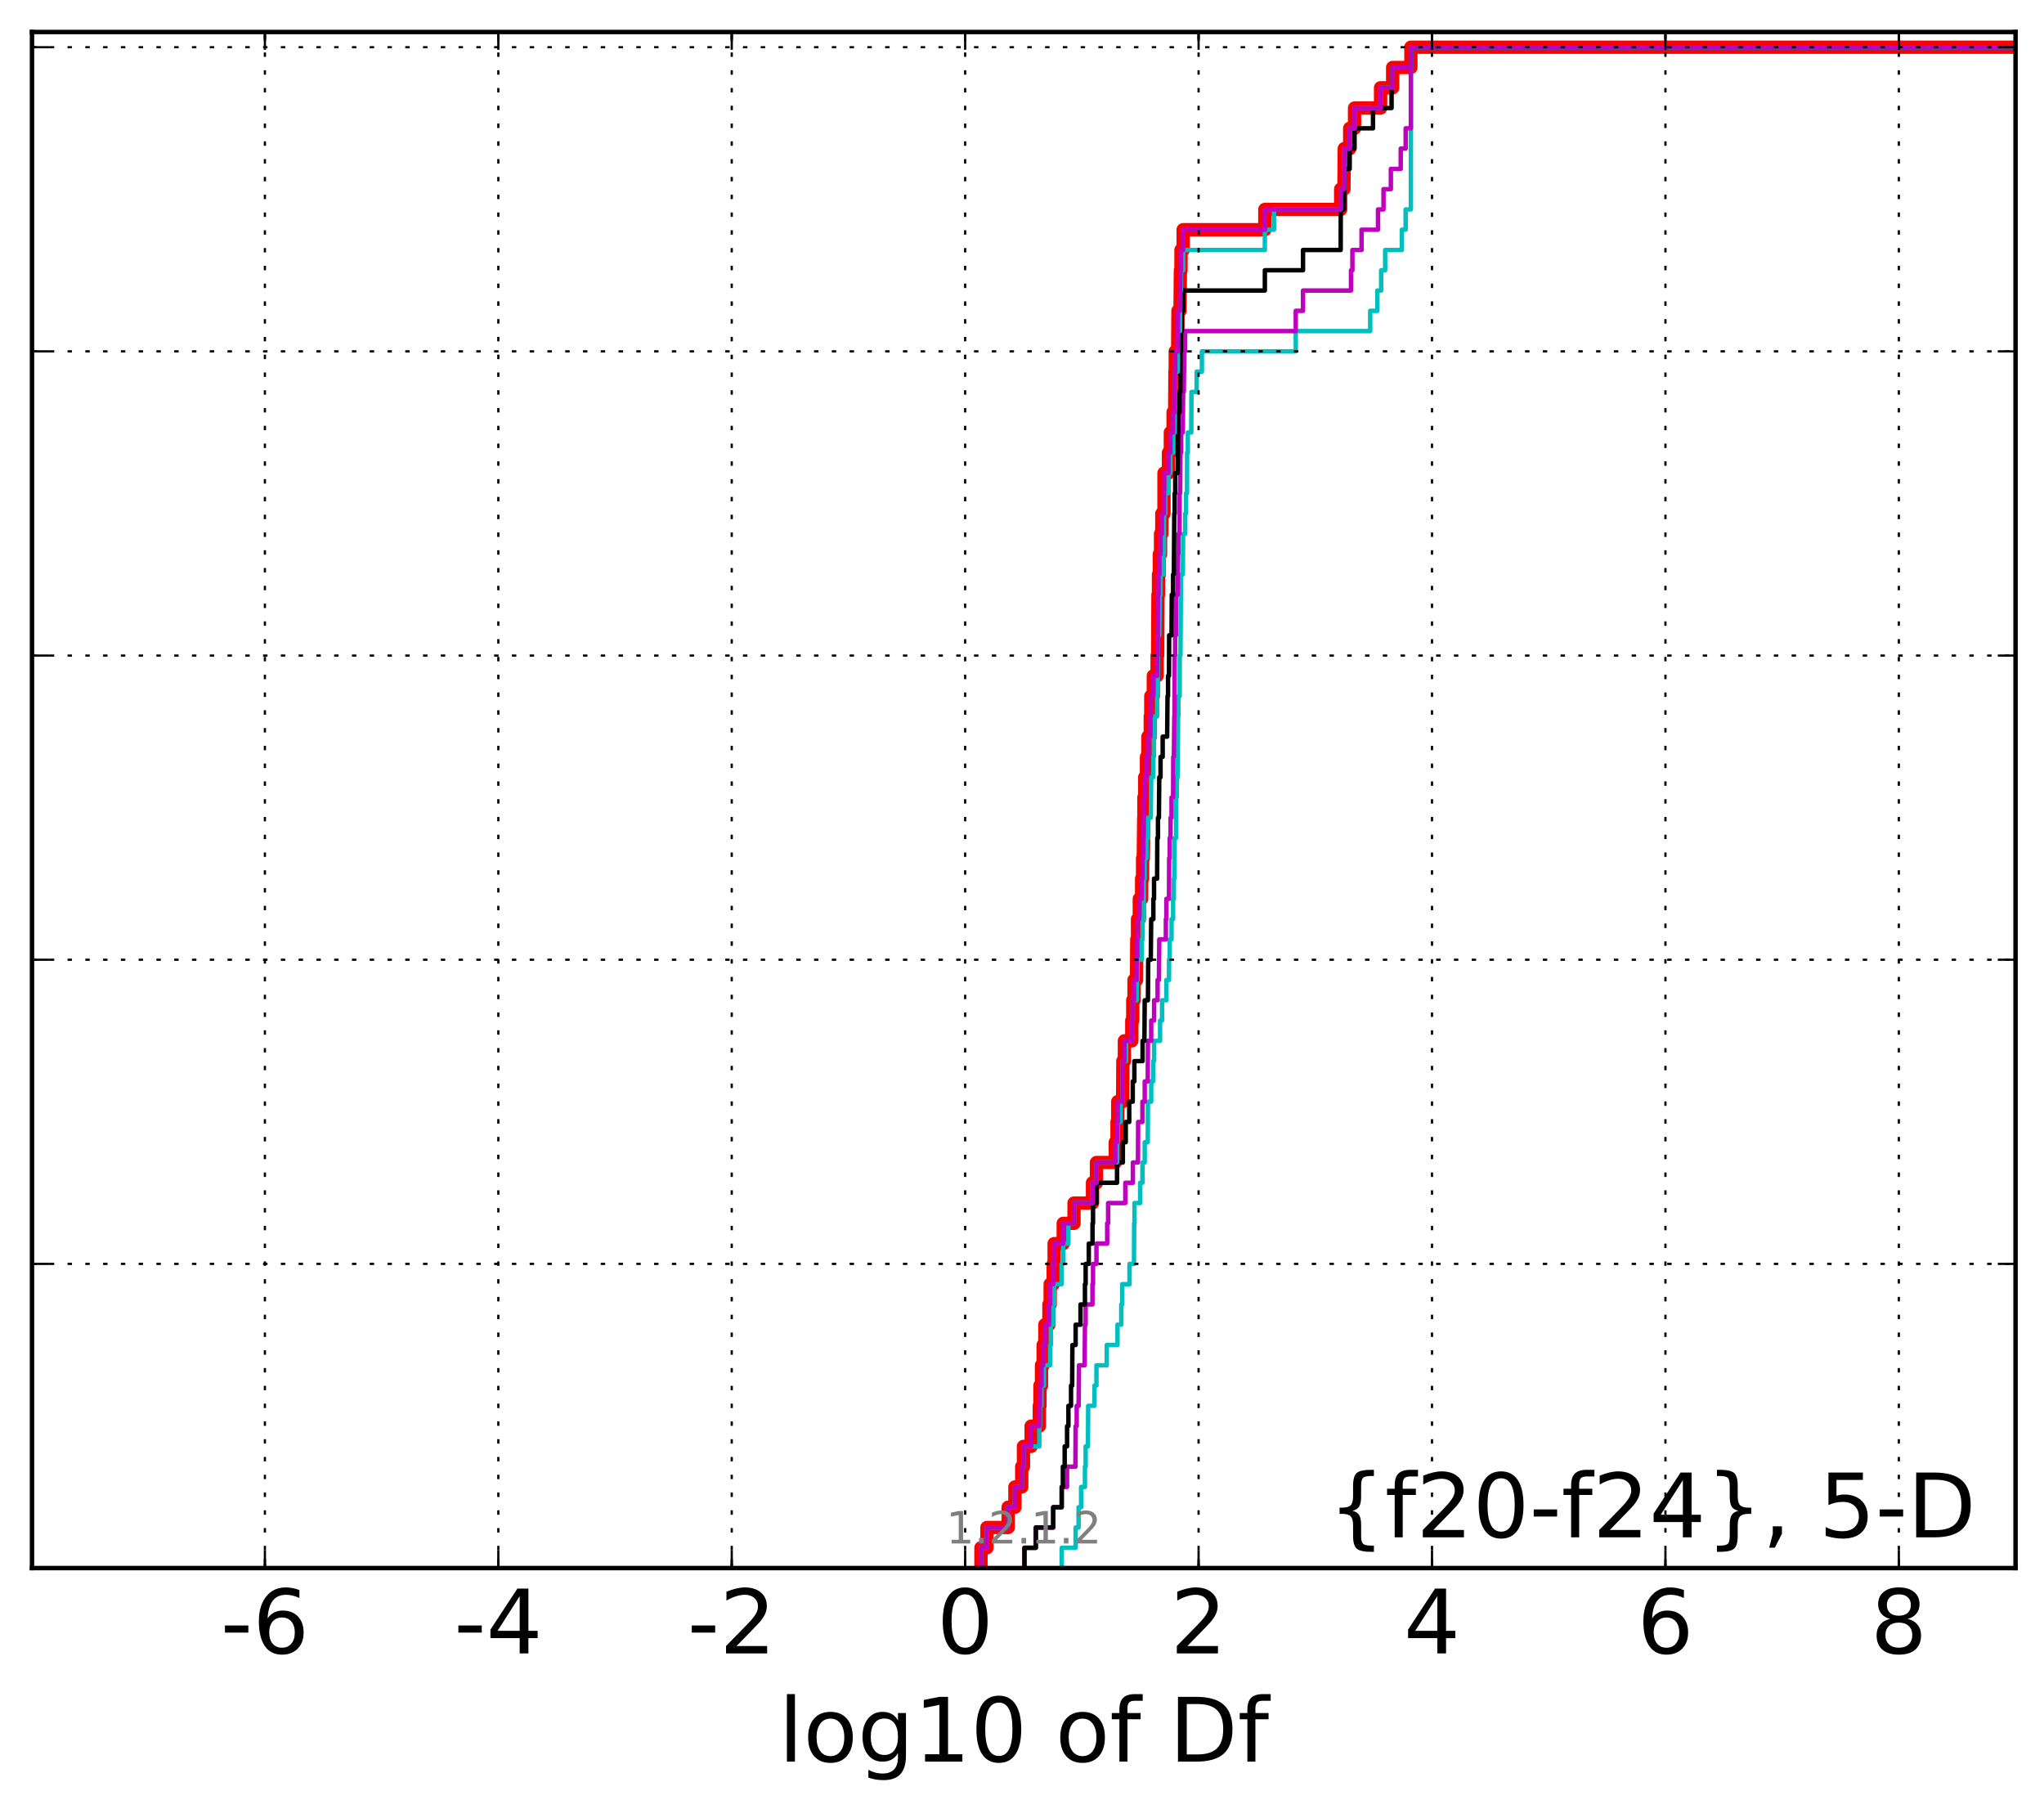 <?xml version="1.0" encoding="utf-8" standalone="no"?>
<!DOCTYPE svg PUBLIC "-//W3C//DTD SVG 1.1//EN"
  "http://www.w3.org/Graphics/SVG/1.1/DTD/svg11.dtd">
<!-- Created with matplotlib (http://matplotlib.org/) -->
<svg height="407pt" version="1.1" viewBox="0 0 460 407" width="460pt" xmlns="http://www.w3.org/2000/svg" xmlns:xlink="http://www.w3.org/1999/xlink">
 <defs>
  <style type="text/css">
*{stroke-linecap:butt;stroke-linejoin:round;stroke-miterlimit:100000;}
  </style>
 </defs>
 <g id="figure_1">
  <g id="patch_1">
   <path d="M 0 407.712 
L 460.8 407.712 
L 460.8 0 
L 0 0 
z
" style="fill:#ffffff;"/>
  </g>
  <g id="axes_1">
   <g id="patch_2">
    <path d="M 7.2 352.8 
L 453.6 352.8 
L 453.6 7.2 
L 7.2 7.2 
z
" style="fill:#ffffff;"/>
   </g>
   <g id="line2d_1">
    <path clip-path="url(#p3aab6d22d7)" d="M 220.763 352.8 
L 220.763 348.238 
L 222.107 348.238 
L 222.107 343.675 
L 226.881 343.675 
L 226.881 339.113 
L 228.408 339.113 
L 228.408 334.55 
L 229.936 334.55 
L 229.936 329.988 
L 230.33 329.988 
L 230.33 325.426 
L 232.054 325.426 
L 232.054 320.863 
L 233.897 320.863 
L 233.897 316.301 
L 234.042 316.301 
L 234.042 311.739 
L 234.385 311.739 
L 234.385 307.176 
L 234.755 307.176 
L 234.755 302.614 
L 235.149 302.614 
L 235.149 298.051 
L 236.061 298.051 
L 236.061 293.489 
L 236.34 293.489 
L 236.34 288.927 
L 237.018 288.927 
L 237.018 284.364 
L 237.235 284.364 
L 237.235 279.802 
L 239.282 279.802 
L 239.282 275.24 
L 241.708 275.24 
L 241.708 270.677 
L 245.871 270.677 
L 245.871 266.115 
L 246.756 266.115 
L 246.756 261.552 
L 250.999 261.552 
L 250.999 256.99 
L 251.386 256.99 
L 251.386 252.428 
L 251.545 252.428 
L 251.545 247.865 
L 252.639 247.865 
L 252.699 238.741 
L 253.044 238.741 
L 253.044 234.178 
L 254.71 234.178 
L 254.71 229.616 
L 254.924 229.616 
L 254.924 225.053 
L 255.212 225.053 
L 255.212 220.491 
L 255.772 220.491 
L 255.834 211.366 
L 256 211.366 
L 256 206.804 
L 256.398 206.804 
L 256.398 202.242 
L 256.923 202.242 
L 256.923 197.679 
L 257.137 197.679 
L 257.137 193.117 
L 257.295 193.117 
L 257.395 183.992 
L 257.43 183.992 
L 257.43 179.43 
L 257.617 179.43 
L 257.617 174.867 
L 258.015 174.867 
L 258.015 170.305 
L 258.343 170.305 
L 258.343 165.743 
L 258.867 165.743 
L 258.867 161.18 
L 258.986 161.18 
L 258.986 156.618 
L 259.557 156.618 
L 259.557 152.055 
L 260.407 152.055 
L 260.407 147.493 
L 260.527 147.493 
L 260.602 133.806 
L 260.719 133.806 
L 260.719 129.244 
L 260.908 129.244 
L 260.908 124.681 
L 261.18 124.681 
L 261.18 120.119 
L 261.469 120.119 
L 261.469 115.556 
L 261.95 115.556 
L 261.955 106.432 
L 262.961 106.432 
L 262.961 101.869 
L 263.385 101.869 
L 263.385 97.307 
L 264.003 97.307 
L 264.003 92.745 
L 264.364 92.745 
L 264.422 83.62 
L 264.487 83.62 
L 264.487 79.057 
L 265.034 79.057 
L 265.101 69.933 
L 265.565 69.933 
L 265.646 60.808 
L 265.781 60.808 
L 265.781 56.246 
L 266.264 56.246 
L 266.264 51.683 
L 284.653 51.683 
L 284.653 47.121 
L 301.718 47.121 
L 301.718 42.558 
L 302.45 42.558 
L 302.529 33.434 
L 303.748 33.434 
L 303.748 28.871 
L 304.84 28.871 
L 304.84 24.309 
L 310.698 24.309 
L 310.698 19.747 
L 313.418 19.747 
L 313.418 15.184 
L 317.52 15.184 
L 317.52 10.622 
L 317.52 10.622 
L 453.6 10.622 
L 453.6 10.622 
" style="fill:none;stroke:#ff0000;stroke-linecap:square;stroke-width:3.0;"/>
   </g>
   <g id="line2d_2">
    <path clip-path="url(#p3aab6d22d7)" d="M 238.937 352.8 
L 238.937 348.238 
L 242.069 348.238 
L 242.069 343.675 
L 242.737 343.675 
L 242.737 339.113 
L 243.3 339.113 
L 243.3 334.55 
L 244.165 334.55 
L 244.165 329.988 
L 244.324 329.988 
L 244.324 325.426 
L 244.838 325.426 
L 244.897 316.301 
L 246.311 316.301 
L 246.311 311.739 
L 246.756 311.739 
L 246.756 307.176 
L 249.071 307.176 
L 249.071 302.614 
L 251.491 302.614 
L 251.491 298.051 
L 252.339 298.051 
L 252.339 293.489 
L 252.547 293.489 
L 252.547 288.927 
L 254.195 288.927 
L 254.195 284.364 
L 255.202 284.364 
L 255.243 275.24 
L 255.318 275.24 
L 255.318 270.677 
L 256.589 270.677 
L 256.589 266.115 
L 257.103 266.115 
L 257.103 261.552 
L 257.617 261.552 
L 257.617 256.99 
L 258.297 256.99 
L 258.343 247.865 
L 259.077 247.865 
L 259.077 243.303 
L 259.523 243.303 
L 259.523 238.741 
L 259.734 238.741 
L 259.734 234.178 
L 261.076 234.178 
L 261.076 229.616 
L 261.521 229.616 
L 261.521 225.053 
L 262.483 225.053 
L 262.483 220.491 
L 263.082 220.491 
L 263.082 215.929 
L 263.237 215.929 
L 263.237 211.366 
L 263.656 211.366 
L 263.656 206.804 
L 264.003 206.804 
L 264.003 202.242 
L 264.172 202.242 
L 264.172 197.679 
L 264.294 197.679 
L 264.346 188.554 
L 264.685 188.554 
L 264.689 179.43 
L 264.834 179.43 
L 264.834 174.867 
L 265.034 174.867 
L 265.135 161.18 
L 265.196 161.18 
L 265.196 156.618 
L 265.485 156.618 
L 265.503 147.493 
L 265.664 147.493 
L 265.772 129.244 
L 266.196 129.244 
L 266.264 120.119 
L 266.737 120.119 
L 266.737 115.556 
L 266.911 115.556 
L 266.911 110.994 
L 267.132 110.994 
L 267.153 101.869 
L 267.314 101.869 
L 267.314 97.307 
L 268.093 97.307 
L 268.14 88.182 
L 269.31 88.182 
L 269.31 83.62 
L 270.484 83.62 
L 270.484 79.057 
L 291.61 79.057 
L 291.61 74.495 
L 308.361 74.495 
L 308.361 69.933 
L 309.971 69.933 
L 309.971 65.37 
L 310.829 65.37 
L 310.829 60.808 
L 311.728 60.808 
L 311.728 56.246 
L 315.482 56.246 
L 315.482 51.683 
L 316.343 51.683 
L 316.343 47.121 
L 317.52 47.121 
L 317.52 10.622 
L 317.52 10.622 
L 453.6 10.622 
L 453.6 10.622 
" style="fill:none;stroke:#00bfbf;stroke-linecap:square;"/>
   </g>
   <g id="line2d_3">
    <path clip-path="url(#p3aab6d22d7)" d="M 230.55 352.8 
L 230.55 348.238 
L 233.113 348.238 
L 233.113 343.675 
L 237.018 343.675 
L 237.018 339.113 
L 238.937 339.113 
L 238.937 334.55 
L 240.142 334.55 
L 240.142 329.988 
L 242.021 329.988 
L 242.069 320.863 
L 242.309 320.863 
L 242.309 316.301 
L 242.737 316.301 
L 242.819 307.176 
L 244.099 307.176 
L 244.165 298.051 
L 244.324 298.051 
L 244.324 293.489 
L 245.86 293.489 
L 245.86 288.927 
L 245.987 288.927 
L 245.987 284.364 
L 246.756 284.364 
L 246.756 279.802 
L 249.172 279.802 
L 249.172 275.24 
L 249.381 275.24 
L 249.381 270.677 
L 253.257 270.677 
L 253.257 266.115 
L 254.955 266.115 
L 254.955 261.552 
L 256.098 261.552 
L 256.136 252.428 
L 257.103 252.428 
L 257.103 247.865 
L 257.617 247.865 
L 257.617 243.303 
L 258.297 243.303 
L 258.343 234.178 
L 259.077 234.178 
L 259.077 229.616 
L 259.734 229.616 
L 259.734 225.053 
L 260.511 225.053 
L 260.511 220.491 
L 260.811 220.491 
L 260.895 211.366 
L 262.371 211.366 
L 262.371 206.804 
L 262.483 206.804 
L 262.483 202.242 
L 263.082 202.242 
L 263.117 193.117 
L 263.237 193.117 
L 263.237 188.554 
L 263.429 188.554 
L 263.429 183.992 
L 263.656 183.992 
L 263.656 179.43 
L 264.003 179.43 
L 264.045 170.305 
L 264.172 170.305 
L 264.275 161.18 
L 264.312 161.18 
L 264.364 147.493 
L 264.461 147.493 
L 264.461 142.931 
L 264.661 142.931 
L 264.689 133.806 
L 265.034 133.806 
L 265.135 124.681 
L 265.196 124.681 
L 265.196 120.119 
L 265.455 120.119 
L 265.485 110.994 
L 265.584 110.994 
L 265.664 101.869 
L 265.82 101.869 
L 265.82 97.307 
L 266.196 97.307 
L 266.264 88.182 
L 266.411 88.182 
L 266.518 79.057 
L 266.704 79.057 
L 266.704 74.495 
L 291.61 74.495 
L 291.61 69.933 
L 293.244 69.933 
L 293.244 65.37 
L 304.042 65.37 
L 304.042 60.808 
L 304.356 60.808 
L 304.356 56.246 
L 306.419 56.246 
L 306.419 51.683 
L 310.119 51.683 
L 310.119 47.121 
L 311.356 47.121 
L 311.356 42.558 
L 313.013 42.558 
L 313.013 37.996 
L 315.233 37.996 
L 315.233 33.434 
L 316.343 33.434 
L 316.343 28.871 
L 317.52 28.871 
L 317.52 10.622 
L 317.52 10.622 
L 453.6 10.622 
L 453.6 10.622 
" style="fill:none;stroke:#bf00bf;stroke-linecap:square;"/>
   </g>
   <g id="line2d_4">
    <path clip-path="url(#p3aab6d22d7)" d="M 230.55 352.8 
L 230.55 348.238 
L 233.113 348.238 
L 233.113 343.675 
L 237.018 343.675 
L 237.018 339.113 
L 238.937 339.113 
L 238.937 334.55 
L 239.199 334.55 
L 239.199 329.988 
L 239.606 329.988 
L 239.606 325.426 
L 240.142 325.426 
L 240.142 320.863 
L 240.444 320.863 
L 240.444 316.301 
L 241.035 316.301 
L 241.035 311.739 
L 241.287 311.739 
L 241.345 302.614 
L 242.069 302.614 
L 242.069 298.051 
L 243.169 298.051 
L 243.169 293.489 
L 244.165 293.489 
L 244.165 288.927 
L 244.324 288.927 
L 244.324 284.364 
L 245.026 284.364 
L 245.026 279.802 
L 245.871 279.802 
L 245.871 275.24 
L 245.987 275.24 
L 245.987 270.677 
L 246.756 270.677 
L 246.756 266.115 
L 251.386 266.115 
L 251.386 261.552 
L 252.699 261.552 
L 252.699 256.99 
L 253.35 256.99 
L 253.35 252.428 
L 254.135 252.428 
L 254.135 247.865 
L 254.924 247.865 
L 254.924 243.303 
L 255.287 243.303 
L 255.287 238.741 
L 257.137 238.741 
L 257.137 234.178 
L 257.548 234.178 
L 257.617 225.053 
L 258.343 225.053 
L 258.407 215.929 
L 258.98 215.929 
L 259.077 206.804 
L 259.56 206.804 
L 259.56 202.242 
L 259.715 202.242 
L 259.715 197.679 
L 260.407 197.679 
L 260.453 188.554 
L 260.602 188.554 
L 260.602 183.992 
L 260.811 183.992 
L 260.895 174.867 
L 261.18 174.867 
L 261.18 170.305 
L 261.658 170.305 
L 261.658 165.743 
L 262.667 165.743 
L 262.75 156.618 
L 262.868 156.618 
L 262.868 152.055 
L 263.082 152.055 
L 263.117 142.931 
L 263.656 142.931 
L 263.71 133.806 
L 264.003 133.806 
L 264.003 129.244 
L 264.172 129.244 
L 264.275 115.556 
L 264.364 115.556 
L 264.364 110.994 
L 264.485 110.994 
L 264.485 106.432 
L 265.034 106.432 
L 265.135 97.307 
L 265.196 97.307 
L 265.196 92.745 
L 265.455 92.745 
L 265.455 88.182 
L 265.646 88.182 
L 265.664 79.057 
L 265.781 79.057 
L 265.781 74.495 
L 265.983 74.495 
L 265.983 69.933 
L 266.264 69.933 
L 266.264 65.37 
L 284.653 65.37 
L 284.653 60.808 
L 293.244 60.808 
L 293.244 56.246 
L 301.718 56.246 
L 301.74 47.121 
L 302.45 47.121 
L 302.529 37.996 
L 303.748 37.996 
L 303.748 33.434 
L 304.84 33.434 
L 304.84 28.871 
L 308.991 28.871 
L 308.991 24.309 
L 313.175 24.309 
L 313.175 19.747 
L 313.418 19.747 
L 313.418 15.184 
L 317.52 15.184 
L 317.52 10.622 
L 317.52 10.622 
L 453.6 10.622 
L 453.6 10.622 
" style="fill:none;stroke:#000000;stroke-linecap:square;"/>
   </g>
   <g id="line2d_5">
    <path clip-path="url(#p3aab6d22d7)" d="M 220.763 352.8 
L 220.763 348.238 
L 222.107 348.238 
L 222.107 343.675 
L 226.881 343.675 
L 226.881 339.113 
L 228.408 339.113 
L 228.408 334.55 
L 229.936 334.55 
L 229.936 329.988 
L 230.33 329.988 
L 230.33 325.426 
L 233.897 325.426 
L 233.897 320.863 
L 234.042 320.863 
L 234.042 316.301 
L 234.385 316.301 
L 234.385 311.739 
L 234.933 311.739 
L 234.933 307.176 
L 236.34 307.176 
L 236.34 302.614 
L 236.492 302.614 
L 236.492 298.051 
L 237.018 298.051 
L 237.018 293.489 
L 237.235 293.489 
L 237.235 288.927 
L 238.911 288.927 
L 238.911 284.364 
L 239.282 284.364 
L 239.282 279.802 
L 240.444 279.802 
L 240.444 275.24 
L 241.708 275.24 
L 241.708 270.677 
L 245.871 270.677 
L 245.871 266.115 
L 246.756 266.115 
L 246.756 261.552 
L 251.386 261.552 
L 251.386 256.99 
L 251.545 256.99 
L 251.545 252.428 
L 252.17 252.428 
L 252.17 247.865 
L 252.639 247.865 
L 252.699 238.741 
L 253.429 238.741 
L 253.429 234.178 
L 254.725 234.178 
L 254.725 229.616 
L 254.924 229.616 
L 254.924 225.053 
L 255.834 225.053 
L 255.834 220.491 
L 256 220.491 
L 256 215.929 
L 256.923 215.929 
L 256.923 211.366 
L 257.137 211.366 
L 257.137 206.804 
L 257.409 206.804 
L 257.43 197.679 
L 257.617 197.679 
L 257.617 193.117 
L 258.015 193.117 
L 258.015 188.554 
L 258.343 188.554 
L 258.343 183.992 
L 258.98 183.992 
L 259.076 174.867 
L 259.56 174.867 
L 259.56 170.305 
L 259.676 170.305 
L 259.676 165.743 
L 259.815 165.743 
L 259.815 161.18 
L 260.407 161.18 
L 260.407 156.618 
L 260.527 156.618 
L 260.602 142.931 
L 260.908 142.931 
L 261.007 133.806 
L 261.18 133.806 
L 261.18 129.244 
L 261.835 129.244 
L 261.835 124.681 
L 261.95 124.681 
L 261.955 115.556 
L 262.265 115.556 
L 262.265 110.994 
L 262.961 110.994 
L 262.961 106.432 
L 263.385 106.432 
L 263.385 101.869 
L 264.003 101.869 
L 264.003 97.307 
L 264.364 97.307 
L 264.422 88.182 
L 264.487 88.182 
L 264.487 83.62 
L 265.034 83.62 
L 265.101 74.495 
L 265.565 74.495 
L 265.646 65.37 
L 265.781 65.37 
L 265.781 60.808 
L 266.264 60.808 
L 266.264 56.246 
L 284.653 56.246 
L 284.653 51.683 
L 286.71 51.683 
L 286.71 47.121 
L 301.718 47.121 
L 301.718 42.558 
L 302.45 42.558 
L 302.529 33.434 
L 303.748 33.434 
L 303.748 28.871 
L 304.84 28.871 
L 304.84 24.309 
L 310.698 24.309 
L 310.698 19.747 
L 313.418 19.747 
L 313.418 15.184 
L 317.52 15.184 
L 317.52 10.622 
L 317.52 10.622 
L 453.6 10.622 
L 453.6 10.622 
" style="fill:none;stroke:#00bfbf;stroke-linecap:square;"/>
   </g>
   <g id="line2d_6">
    <path clip-path="url(#p3aab6d22d7)" d="M 220.763 352.8 
L 220.763 348.238 
L 222.107 348.238 
L 222.107 343.675 
L 226.881 343.675 
L 226.881 339.113 
L 228.408 339.113 
L 228.408 334.55 
L 229.936 334.55 
L 229.936 329.988 
L 230.33 329.988 
L 230.33 325.426 
L 232.054 325.426 
L 232.054 320.863 
L 233.897 320.863 
L 233.897 316.301 
L 234.042 316.301 
L 234.042 311.739 
L 234.385 311.739 
L 234.385 307.176 
L 234.755 307.176 
L 234.755 302.614 
L 235.149 302.614 
L 235.149 298.051 
L 236.061 298.051 
L 236.061 293.489 
L 236.34 293.489 
L 236.34 288.927 
L 237.018 288.927 
L 237.018 284.364 
L 237.235 284.364 
L 237.235 279.802 
L 239.282 279.802 
L 239.282 275.24 
L 241.708 275.24 
L 241.708 270.677 
L 245.871 270.677 
L 245.871 266.115 
L 246.756 266.115 
L 246.756 261.552 
L 250.999 261.552 
L 250.999 256.99 
L 251.386 256.99 
L 251.386 252.428 
L 251.545 252.428 
L 251.545 247.865 
L 252.639 247.865 
L 252.699 238.741 
L 253.044 238.741 
L 253.044 234.178 
L 254.71 234.178 
L 254.71 229.616 
L 254.924 229.616 
L 254.924 225.053 
L 255.212 225.053 
L 255.212 220.491 
L 255.772 220.491 
L 255.834 211.366 
L 256 211.366 
L 256 206.804 
L 256.398 206.804 
L 256.398 202.242 
L 256.923 202.242 
L 256.923 197.679 
L 257.137 197.679 
L 257.137 193.117 
L 257.295 193.117 
L 257.395 183.992 
L 257.43 183.992 
L 257.43 179.43 
L 257.617 179.43 
L 257.617 174.867 
L 258.015 174.867 
L 258.015 170.305 
L 258.343 170.305 
L 258.343 165.743 
L 258.867 165.743 
L 258.867 161.18 
L 258.986 161.18 
L 258.986 156.618 
L 259.557 156.618 
L 259.557 152.055 
L 260.407 152.055 
L 260.407 147.493 
L 260.527 147.493 
L 260.602 133.806 
L 260.719 133.806 
L 260.719 129.244 
L 260.908 129.244 
L 260.908 124.681 
L 261.18 124.681 
L 261.18 120.119 
L 261.469 120.119 
L 261.469 115.556 
L 261.95 115.556 
L 261.955 106.432 
L 262.961 106.432 
L 262.961 101.869 
L 263.385 101.869 
L 263.385 97.307 
L 264.003 97.307 
L 264.003 92.745 
L 264.364 92.745 
L 264.422 83.62 
L 264.487 83.62 
L 264.487 79.057 
L 265.034 79.057 
L 265.101 69.933 
L 265.565 69.933 
L 265.646 60.808 
L 265.781 60.808 
L 265.781 56.246 
L 266.264 56.246 
L 266.264 51.683 
L 284.653 51.683 
L 284.653 47.121 
L 301.718 47.121 
L 301.718 42.558 
L 302.45 42.558 
L 302.529 33.434 
L 303.748 33.434 
L 303.748 28.871 
L 304.84 28.871 
L 304.84 24.309 
L 310.698 24.309 
L 310.698 19.747 
L 313.418 19.747 
L 313.418 15.184 
L 317.52 15.184 
L 317.52 10.622 
L 317.52 10.622 
L 453.6 10.622 
L 453.6 10.622 
" style="fill:none;stroke:#bf00bf;stroke-linecap:square;"/>
   </g>
   <g id="patch_3">
    <path d="M 7.2 7.2 
L 453.6 7.2 
" style="fill:none;stroke:#000000;stroke-linecap:square;stroke-linejoin:miter;"/>
   </g>
   <g id="patch_4">
    <path d="M 453.6 352.8 
L 453.6 7.2 
" style="fill:none;stroke:#000000;stroke-linecap:square;stroke-linejoin:miter;"/>
   </g>
   <g id="patch_5">
    <path d="M 7.2 352.8 
L 453.6 352.8 
" style="fill:none;stroke:#000000;stroke-linecap:square;stroke-linejoin:miter;"/>
   </g>
   <g id="patch_6">
    <path d="M 7.2 352.8 
L 7.2 7.2 
" style="fill:none;stroke:#000000;stroke-linecap:square;stroke-linejoin:miter;"/>
   </g>
   <g id="matplotlib.axis_1">
    <g id="xtick_1">
     <g id="line2d_7">
      <path clip-path="url(#p3aab6d22d7)" d="M 59.617 352.8 
L 59.617 7.2 
" style="fill:none;stroke:#000000;stroke-dasharray:1,3;stroke-dashoffset:0.0;stroke-width:0.5;"/>
     </g>
     <g id="line2d_8">
      <defs>
       <path d="M 0 0 
L 0 -4 
" id="m0d40fed8f0" style="stroke:#000000;stroke-width:0.5;"/>
      </defs>
      <g>
       <use style="stroke:#000000;stroke-width:0.5;" x="59.617" xlink:href="#m0d40fed8f0" y="352.8"/>
      </g>
     </g>
     <g id="line2d_9">
      <defs>
       <path d="M 0 0 
L 0 4 
" id="m7dcc7d579d" style="stroke:#000000;stroke-width:0.5;"/>
      </defs>
      <g>
       <use style="stroke:#000000;stroke-width:0.5;" x="59.617" xlink:href="#m7dcc7d579d" y="7.2"/>
      </g>
     </g>
     <g id="text_1">
      <!-- -6 -->
      <defs>
       <path d="M 33.016 40.375 
Q 26.375 40.375 22.484 35.828 
Q 18.609 31.297 18.609 23.391 
Q 18.609 15.531 22.484 10.953 
Q 26.375 6.391 33.016 6.391 
Q 39.656 6.391 43.531 10.953 
Q 47.406 15.531 47.406 23.391 
Q 47.406 31.297 43.531 35.828 
Q 39.656 40.375 33.016 40.375 
M 52.594 71.297 
L 52.594 62.312 
Q 48.875 64.062 45.094 64.984 
Q 41.312 65.922 37.594 65.922 
Q 27.828 65.922 22.672 59.328 
Q 17.531 52.734 16.797 39.406 
Q 19.672 43.656 24.016 45.922 
Q 28.375 48.188 33.594 48.188 
Q 44.578 48.188 50.953 41.516 
Q 57.328 34.859 57.328 23.391 
Q 57.328 12.156 50.688 5.359 
Q 44.047 -1.422 33.016 -1.422 
Q 20.359 -1.422 13.672 8.266 
Q 6.984 17.969 6.984 36.375 
Q 6.984 53.656 15.188 63.938 
Q 23.391 74.219 37.203 74.219 
Q 40.922 74.219 44.703 73.484 
Q 48.484 72.75 52.594 71.297 
" id="BitstreamVeraSans-Roman-36"/>
       <path d="M 4.891 31.391 
L 31.203 31.391 
L 31.203 23.391 
L 4.891 23.391 
z
" id="BitstreamVeraSans-Roman-2d"/>
      </defs>
      <g transform="translate(49.647 371.997)scale(0.2 -0.2)">
       <use xlink:href="#BitstreamVeraSans-Roman-2d"/>
       <use x="36.084" xlink:href="#BitstreamVeraSans-Roman-36"/>
      </g>
     </g>
    </g>
    <g id="xtick_2">
     <g id="line2d_10">
      <path clip-path="url(#p3aab6d22d7)" d="M 112.148 352.8 
L 112.148 7.2 
" style="fill:none;stroke:#000000;stroke-dasharray:1,3;stroke-dashoffset:0.0;stroke-width:0.5;"/>
     </g>
     <g id="line2d_11">
      <g>
       <use style="stroke:#000000;stroke-width:0.5;" x="112.148" xlink:href="#m0d40fed8f0" y="352.8"/>
      </g>
     </g>
     <g id="line2d_12">
      <g>
       <use style="stroke:#000000;stroke-width:0.5;" x="112.148" xlink:href="#m7dcc7d579d" y="7.2"/>
      </g>
     </g>
     <g id="text_2">
      <!-- -4 -->
      <defs>
       <path d="M 37.797 64.312 
L 12.891 25.391 
L 37.797 25.391 
z
M 35.203 72.906 
L 47.609 72.906 
L 47.609 25.391 
L 58.016 25.391 
L 58.016 17.188 
L 47.609 17.188 
L 47.609 0 
L 37.797 0 
L 37.797 17.188 
L 4.891 17.188 
L 4.891 26.703 
z
" id="BitstreamVeraSans-Roman-34"/>
      </defs>
      <g transform="translate(102.178 371.997)scale(0.2 -0.2)">
       <use xlink:href="#BitstreamVeraSans-Roman-2d"/>
       <use x="36.084" xlink:href="#BitstreamVeraSans-Roman-34"/>
      </g>
     </g>
    </g>
    <g id="xtick_3">
     <g id="line2d_13">
      <path clip-path="url(#p3aab6d22d7)" d="M 164.679 352.8 
L 164.679 7.2 
" style="fill:none;stroke:#000000;stroke-dasharray:1,3;stroke-dashoffset:0.0;stroke-width:0.5;"/>
     </g>
     <g id="line2d_14">
      <g>
       <use style="stroke:#000000;stroke-width:0.5;" x="164.679" xlink:href="#m0d40fed8f0" y="352.8"/>
      </g>
     </g>
     <g id="line2d_15">
      <g>
       <use style="stroke:#000000;stroke-width:0.5;" x="164.679" xlink:href="#m7dcc7d579d" y="7.2"/>
      </g>
     </g>
     <g id="text_3">
      <!-- -2 -->
      <defs>
       <path d="M 19.188 8.297 
L 53.609 8.297 
L 53.609 0 
L 7.328 0 
L 7.328 8.297 
Q 12.938 14.109 22.625 23.891 
Q 32.328 33.688 34.812 36.531 
Q 39.547 41.844 41.422 45.531 
Q 43.312 49.219 43.312 52.781 
Q 43.312 58.594 39.234 62.25 
Q 35.156 65.922 28.609 65.922 
Q 23.969 65.922 18.812 64.312 
Q 13.672 62.703 7.812 59.422 
L 7.812 69.391 
Q 13.766 71.781 18.938 73 
Q 24.125 74.219 28.422 74.219 
Q 39.75 74.219 46.484 68.547 
Q 53.219 62.891 53.219 53.422 
Q 53.219 48.922 51.531 44.891 
Q 49.859 40.875 45.406 35.406 
Q 44.188 33.984 37.641 27.219 
Q 31.109 20.453 19.188 8.297 
" id="BitstreamVeraSans-Roman-32"/>
      </defs>
      <g transform="translate(154.709 371.997)scale(0.2 -0.2)">
       <use xlink:href="#BitstreamVeraSans-Roman-2d"/>
       <use x="36.084" xlink:href="#BitstreamVeraSans-Roman-32"/>
      </g>
     </g>
    </g>
    <g id="xtick_4">
     <g id="line2d_16">
      <path clip-path="url(#p3aab6d22d7)" d="M 217.21 352.8 
L 217.21 7.2 
" style="fill:none;stroke:#000000;stroke-dasharray:1,3;stroke-dashoffset:0.0;stroke-width:0.5;"/>
     </g>
     <g id="line2d_17">
      <g>
       <use style="stroke:#000000;stroke-width:0.5;" x="217.21" xlink:href="#m0d40fed8f0" y="352.8"/>
      </g>
     </g>
     <g id="line2d_18">
      <g>
       <use style="stroke:#000000;stroke-width:0.5;" x="217.21" xlink:href="#m7dcc7d579d" y="7.2"/>
      </g>
     </g>
     <g id="text_4">
      <!-- 0 -->
      <defs>
       <path d="M 31.781 66.406 
Q 24.172 66.406 20.328 58.906 
Q 16.5 51.422 16.5 36.375 
Q 16.5 21.391 20.328 13.891 
Q 24.172 6.391 31.781 6.391 
Q 39.453 6.391 43.281 13.891 
Q 47.125 21.391 47.125 36.375 
Q 47.125 51.422 43.281 58.906 
Q 39.453 66.406 31.781 66.406 
M 31.781 74.219 
Q 44.047 74.219 50.516 64.516 
Q 56.984 54.828 56.984 36.375 
Q 56.984 17.969 50.516 8.266 
Q 44.047 -1.422 31.781 -1.422 
Q 19.531 -1.422 13.062 8.266 
Q 6.594 17.969 6.594 36.375 
Q 6.594 54.828 13.062 64.516 
Q 19.531 74.219 31.781 74.219 
" id="BitstreamVeraSans-Roman-30"/>
      </defs>
      <g transform="translate(210.848 371.997)scale(0.2 -0.2)">
       <use xlink:href="#BitstreamVeraSans-Roman-30"/>
      </g>
     </g>
    </g>
    <g id="xtick_5">
     <g id="line2d_19">
      <path clip-path="url(#p3aab6d22d7)" d="M 269.741 352.8 
L 269.741 7.2 
" style="fill:none;stroke:#000000;stroke-dasharray:1,3;stroke-dashoffset:0.0;stroke-width:0.5;"/>
     </g>
     <g id="line2d_20">
      <g>
       <use style="stroke:#000000;stroke-width:0.5;" x="269.741" xlink:href="#m0d40fed8f0" y="352.8"/>
      </g>
     </g>
     <g id="line2d_21">
      <g>
       <use style="stroke:#000000;stroke-width:0.5;" x="269.741" xlink:href="#m7dcc7d579d" y="7.2"/>
      </g>
     </g>
     <g id="text_5">
      <!-- 2 -->
      <g transform="translate(263.379 371.997)scale(0.2 -0.2)">
       <use xlink:href="#BitstreamVeraSans-Roman-32"/>
      </g>
     </g>
    </g>
    <g id="xtick_6">
     <g id="line2d_22">
      <path clip-path="url(#p3aab6d22d7)" d="M 322.272 352.8 
L 322.272 7.2 
" style="fill:none;stroke:#000000;stroke-dasharray:1,3;stroke-dashoffset:0.0;stroke-width:0.5;"/>
     </g>
     <g id="line2d_23">
      <g>
       <use style="stroke:#000000;stroke-width:0.5;" x="322.272" xlink:href="#m0d40fed8f0" y="352.8"/>
      </g>
     </g>
     <g id="line2d_24">
      <g>
       <use style="stroke:#000000;stroke-width:0.5;" x="322.272" xlink:href="#m7dcc7d579d" y="7.2"/>
      </g>
     </g>
     <g id="text_6">
      <!-- 4 -->
      <g transform="translate(315.91 371.997)scale(0.2 -0.2)">
       <use xlink:href="#BitstreamVeraSans-Roman-34"/>
      </g>
     </g>
    </g>
    <g id="xtick_7">
     <g id="line2d_25">
      <path clip-path="url(#p3aab6d22d7)" d="M 374.803 352.8 
L 374.803 7.2 
" style="fill:none;stroke:#000000;stroke-dasharray:1,3;stroke-dashoffset:0.0;stroke-width:0.5;"/>
     </g>
     <g id="line2d_26">
      <g>
       <use style="stroke:#000000;stroke-width:0.5;" x="374.803" xlink:href="#m0d40fed8f0" y="352.8"/>
      </g>
     </g>
     <g id="line2d_27">
      <g>
       <use style="stroke:#000000;stroke-width:0.5;" x="374.803" xlink:href="#m7dcc7d579d" y="7.2"/>
      </g>
     </g>
     <g id="text_7">
      <!-- 6 -->
      <g transform="translate(368.441 371.997)scale(0.2 -0.2)">
       <use xlink:href="#BitstreamVeraSans-Roman-36"/>
      </g>
     </g>
    </g>
    <g id="xtick_8">
     <g id="line2d_28">
      <path clip-path="url(#p3aab6d22d7)" d="M 427.334 352.8 
L 427.334 7.2 
" style="fill:none;stroke:#000000;stroke-dasharray:1,3;stroke-dashoffset:0.0;stroke-width:0.5;"/>
     </g>
     <g id="line2d_29">
      <g>
       <use style="stroke:#000000;stroke-width:0.5;" x="427.334" xlink:href="#m0d40fed8f0" y="352.8"/>
      </g>
     </g>
     <g id="line2d_30">
      <g>
       <use style="stroke:#000000;stroke-width:0.5;" x="427.334" xlink:href="#m7dcc7d579d" y="7.2"/>
      </g>
     </g>
     <g id="text_8">
      <!-- 8 -->
      <defs>
       <path d="M 31.781 34.625 
Q 24.75 34.625 20.719 30.859 
Q 16.703 27.094 16.703 20.516 
Q 16.703 13.922 20.719 10.156 
Q 24.75 6.391 31.781 6.391 
Q 38.812 6.391 42.859 10.172 
Q 46.922 13.969 46.922 20.516 
Q 46.922 27.094 42.891 30.859 
Q 38.875 34.625 31.781 34.625 
M 21.922 38.812 
Q 15.578 40.375 12.031 44.719 
Q 8.5 49.078 8.5 55.328 
Q 8.5 64.062 14.719 69.141 
Q 20.953 74.219 31.781 74.219 
Q 42.672 74.219 48.875 69.141 
Q 55.078 64.062 55.078 55.328 
Q 55.078 49.078 51.531 44.719 
Q 48 40.375 41.703 38.812 
Q 48.828 37.156 52.797 32.312 
Q 56.781 27.484 56.781 20.516 
Q 56.781 9.906 50.312 4.234 
Q 43.844 -1.422 31.781 -1.422 
Q 19.734 -1.422 13.25 4.234 
Q 6.781 9.906 6.781 20.516 
Q 6.781 27.484 10.781 32.312 
Q 14.797 37.156 21.922 38.812 
M 18.312 54.391 
Q 18.312 48.734 21.844 45.562 
Q 25.391 42.391 31.781 42.391 
Q 38.141 42.391 41.719 45.562 
Q 45.312 48.734 45.312 54.391 
Q 45.312 60.062 41.719 63.234 
Q 38.141 66.406 31.781 66.406 
Q 25.391 66.406 21.844 63.234 
Q 18.312 60.062 18.312 54.391 
" id="BitstreamVeraSans-Roman-38"/>
      </defs>
      <g transform="translate(420.972 371.997)scale(0.2 -0.2)">
       <use xlink:href="#BitstreamVeraSans-Roman-38"/>
      </g>
     </g>
    </g>
    <g id="xtick_9">
     <g id="line2d_31">
      <defs>
       <path d="M 0 0 
L 0 -2 
" id="m8286b5715f" style="stroke:#000000;stroke-width:0.5;"/>
      </defs>
      <g>
       <use style="stroke:#000000;stroke-width:0.5;" x="59.617" xlink:href="#m8286b5715f" y="352.8"/>
      </g>
     </g>
     <g id="line2d_32">
      <defs>
       <path d="M 0 0 
L 0 2 
" id="m112c94c55f" style="stroke:#000000;stroke-width:0.5;"/>
      </defs>
      <g>
       <use style="stroke:#000000;stroke-width:0.5;" x="59.617" xlink:href="#m112c94c55f" y="7.2"/>
      </g>
     </g>
    </g>
    <g id="xtick_10">
     <g id="line2d_33">
      <g>
       <use style="stroke:#000000;stroke-width:0.5;" x="112.148" xlink:href="#m8286b5715f" y="352.8"/>
      </g>
     </g>
     <g id="line2d_34">
      <g>
       <use style="stroke:#000000;stroke-width:0.5;" x="112.148" xlink:href="#m112c94c55f" y="7.2"/>
      </g>
     </g>
    </g>
    <g id="xtick_11">
     <g id="line2d_35">
      <g>
       <use style="stroke:#000000;stroke-width:0.5;" x="164.679" xlink:href="#m8286b5715f" y="352.8"/>
      </g>
     </g>
     <g id="line2d_36">
      <g>
       <use style="stroke:#000000;stroke-width:0.5;" x="164.679" xlink:href="#m112c94c55f" y="7.2"/>
      </g>
     </g>
    </g>
    <g id="xtick_12">
     <g id="line2d_37">
      <g>
       <use style="stroke:#000000;stroke-width:0.5;" x="217.21" xlink:href="#m8286b5715f" y="352.8"/>
      </g>
     </g>
     <g id="line2d_38">
      <g>
       <use style="stroke:#000000;stroke-width:0.5;" x="217.21" xlink:href="#m112c94c55f" y="7.2"/>
      </g>
     </g>
    </g>
    <g id="xtick_13">
     <g id="line2d_39">
      <g>
       <use style="stroke:#000000;stroke-width:0.5;" x="269.741" xlink:href="#m8286b5715f" y="352.8"/>
      </g>
     </g>
     <g id="line2d_40">
      <g>
       <use style="stroke:#000000;stroke-width:0.5;" x="269.741" xlink:href="#m112c94c55f" y="7.2"/>
      </g>
     </g>
    </g>
    <g id="xtick_14">
     <g id="line2d_41">
      <g>
       <use style="stroke:#000000;stroke-width:0.5;" x="322.272" xlink:href="#m8286b5715f" y="352.8"/>
      </g>
     </g>
     <g id="line2d_42">
      <g>
       <use style="stroke:#000000;stroke-width:0.5;" x="322.272" xlink:href="#m112c94c55f" y="7.2"/>
      </g>
     </g>
    </g>
    <g id="xtick_15">
     <g id="line2d_43">
      <g>
       <use style="stroke:#000000;stroke-width:0.5;" x="374.803" xlink:href="#m8286b5715f" y="352.8"/>
      </g>
     </g>
     <g id="line2d_44">
      <g>
       <use style="stroke:#000000;stroke-width:0.5;" x="374.803" xlink:href="#m112c94c55f" y="7.2"/>
      </g>
     </g>
    </g>
    <g id="xtick_16">
     <g id="line2d_45">
      <g>
       <use style="stroke:#000000;stroke-width:0.5;" x="427.334" xlink:href="#m8286b5715f" y="352.8"/>
      </g>
     </g>
     <g id="line2d_46">
      <g>
       <use style="stroke:#000000;stroke-width:0.5;" x="427.334" xlink:href="#m112c94c55f" y="7.2"/>
      </g>
     </g>
    </g>
    <g id="text_9">
     <!-- log10 of Df -->
     <defs>
      <path id="BitstreamVeraSans-Roman-20"/>
      <path d="M 12.406 8.297 
L 28.516 8.297 
L 28.516 63.922 
L 10.984 60.406 
L 10.984 69.391 
L 28.422 72.906 
L 38.281 72.906 
L 38.281 8.297 
L 54.391 8.297 
L 54.391 0 
L 12.406 0 
z
" id="BitstreamVeraSans-Roman-31"/>
      <path d="M 30.609 48.391 
Q 23.391 48.391 19.188 42.75 
Q 14.984 37.109 14.984 27.297 
Q 14.984 17.484 19.156 11.844 
Q 23.344 6.203 30.609 6.203 
Q 37.797 6.203 41.984 11.859 
Q 46.188 17.531 46.188 27.297 
Q 46.188 37.016 41.984 42.703 
Q 37.797 48.391 30.609 48.391 
M 30.609 56 
Q 42.328 56 49.016 48.375 
Q 55.719 40.766 55.719 27.297 
Q 55.719 13.875 49.016 6.219 
Q 42.328 -1.422 30.609 -1.422 
Q 18.844 -1.422 12.172 6.219 
Q 5.516 13.875 5.516 27.297 
Q 5.516 40.766 12.172 48.375 
Q 18.844 56 30.609 56 
" id="BitstreamVeraSans-Roman-6f"/>
      <path d="M 9.422 75.984 
L 18.406 75.984 
L 18.406 0 
L 9.422 0 
z
" id="BitstreamVeraSans-Roman-6c"/>
      <path d="M 19.672 64.797 
L 19.672 8.109 
L 31.594 8.109 
Q 46.688 8.109 53.688 14.938 
Q 60.688 21.781 60.688 36.531 
Q 60.688 51.172 53.688 57.984 
Q 46.688 64.797 31.594 64.797 
z
M 9.812 72.906 
L 30.078 72.906 
Q 51.266 72.906 61.172 64.094 
Q 71.094 55.281 71.094 36.531 
Q 71.094 17.672 61.125 8.828 
Q 51.172 0 30.078 0 
L 9.812 0 
z
" id="BitstreamVeraSans-Roman-44"/>
      <path d="M 45.406 27.984 
Q 45.406 37.75 41.375 43.109 
Q 37.359 48.484 30.078 48.484 
Q 22.859 48.484 18.828 43.109 
Q 14.797 37.75 14.797 27.984 
Q 14.797 18.266 18.828 12.891 
Q 22.859 7.516 30.078 7.516 
Q 37.359 7.516 41.375 12.891 
Q 45.406 18.266 45.406 27.984 
M 54.391 6.781 
Q 54.391 -7.172 48.188 -13.984 
Q 42 -20.797 29.203 -20.797 
Q 24.469 -20.797 20.266 -20.094 
Q 16.062 -19.391 12.109 -17.922 
L 12.109 -9.188 
Q 16.062 -11.328 19.922 -12.344 
Q 23.781 -13.375 27.781 -13.375 
Q 36.625 -13.375 41.016 -8.766 
Q 45.406 -4.156 45.406 5.172 
L 45.406 9.625 
Q 42.625 4.781 38.281 2.391 
Q 33.938 0 27.875 0 
Q 17.828 0 11.672 7.656 
Q 5.516 15.328 5.516 27.984 
Q 5.516 40.672 11.672 48.328 
Q 17.828 56 27.875 56 
Q 33.938 56 38.281 53.609 
Q 42.625 51.219 45.406 46.391 
L 45.406 54.688 
L 54.391 54.688 
z
" id="BitstreamVeraSans-Roman-67"/>
      <path d="M 37.109 75.984 
L 37.109 68.5 
L 28.516 68.5 
Q 23.688 68.5 21.797 66.547 
Q 19.922 64.594 19.922 59.516 
L 19.922 54.688 
L 34.719 54.688 
L 34.719 47.703 
L 19.922 47.703 
L 19.922 0 
L 10.891 0 
L 10.891 47.703 
L 2.297 47.703 
L 2.297 54.688 
L 10.891 54.688 
L 10.891 58.5 
Q 10.891 67.625 15.141 71.797 
Q 19.391 75.984 28.609 75.984 
z
" id="BitstreamVeraSans-Roman-66"/>
     </defs>
     <g transform="translate(175.214 396.353)scale(0.2 -0.2)">
      <use xlink:href="#BitstreamVeraSans-Roman-6c"/>
      <use x="27.783" xlink:href="#BitstreamVeraSans-Roman-6f"/>
      <use x="88.965" xlink:href="#BitstreamVeraSans-Roman-67"/>
      <use x="152.441" xlink:href="#BitstreamVeraSans-Roman-31"/>
      <use x="216.064" xlink:href="#BitstreamVeraSans-Roman-30"/>
      <use x="279.688" xlink:href="#BitstreamVeraSans-Roman-20"/>
      <use x="311.475" xlink:href="#BitstreamVeraSans-Roman-6f"/>
      <use x="372.656" xlink:href="#BitstreamVeraSans-Roman-66"/>
      <use x="407.861" xlink:href="#BitstreamVeraSans-Roman-20"/>
      <use x="439.648" xlink:href="#BitstreamVeraSans-Roman-44"/>
      <use x="516.65" xlink:href="#BitstreamVeraSans-Roman-66"/>
     </g>
    </g>
   </g>
   <g id="matplotlib.axis_2">
    <g id="ytick_1">
     <g id="line2d_47">
      <path clip-path="url(#p3aab6d22d7)" d="M 7.2 352.8 
L 453.6 352.8 
" style="fill:none;stroke:#000000;stroke-dasharray:1,3;stroke-dashoffset:0.0;stroke-width:0.5;"/>
     </g>
     <g id="line2d_48">
      <defs>
       <path d="M 0 0 
L 4 0 
" id="m718d76df7a" style="stroke:#000000;stroke-width:0.5;"/>
      </defs>
      <g>
       <use style="stroke:#000000;stroke-width:0.5;" x="7.2" xlink:href="#m718d76df7a" y="352.8"/>
      </g>
     </g>
     <g id="line2d_49">
      <defs>
       <path d="M 0 0 
L -4 0 
" id="m29b2146e55" style="stroke:#000000;stroke-width:0.5;"/>
      </defs>
      <g>
       <use style="stroke:#000000;stroke-width:0.5;" x="453.6" xlink:href="#m29b2146e55" y="352.8"/>
      </g>
     </g>
    </g>
    <g id="ytick_2">
     <g id="line2d_50">
      <path clip-path="url(#p3aab6d22d7)" d="M 7.2 284.364 
L 453.6 284.364 
" style="fill:none;stroke:#000000;stroke-dasharray:1,3;stroke-dashoffset:0.0;stroke-width:0.5;"/>
     </g>
     <g id="line2d_51">
      <g>
       <use style="stroke:#000000;stroke-width:0.5;" x="7.2" xlink:href="#m718d76df7a" y="284.364"/>
      </g>
     </g>
     <g id="line2d_52">
      <g>
       <use style="stroke:#000000;stroke-width:0.5;" x="453.6" xlink:href="#m29b2146e55" y="284.364"/>
      </g>
     </g>
    </g>
    <g id="ytick_3">
     <g id="line2d_53">
      <path clip-path="url(#p3aab6d22d7)" d="M 7.2 215.929 
L 453.6 215.929 
" style="fill:none;stroke:#000000;stroke-dasharray:1,3;stroke-dashoffset:0.0;stroke-width:0.5;"/>
     </g>
     <g id="line2d_54">
      <g>
       <use style="stroke:#000000;stroke-width:0.5;" x="7.2" xlink:href="#m718d76df7a" y="215.929"/>
      </g>
     </g>
     <g id="line2d_55">
      <g>
       <use style="stroke:#000000;stroke-width:0.5;" x="453.6" xlink:href="#m29b2146e55" y="215.929"/>
      </g>
     </g>
    </g>
    <g id="ytick_4">
     <g id="line2d_56">
      <path clip-path="url(#p3aab6d22d7)" d="M 7.2 147.493 
L 453.6 147.493 
" style="fill:none;stroke:#000000;stroke-dasharray:1,3;stroke-dashoffset:0.0;stroke-width:0.5;"/>
     </g>
     <g id="line2d_57">
      <g>
       <use style="stroke:#000000;stroke-width:0.5;" x="7.2" xlink:href="#m718d76df7a" y="147.493"/>
      </g>
     </g>
     <g id="line2d_58">
      <g>
       <use style="stroke:#000000;stroke-width:0.5;" x="453.6" xlink:href="#m29b2146e55" y="147.493"/>
      </g>
     </g>
    </g>
    <g id="ytick_5">
     <g id="line2d_59">
      <path clip-path="url(#p3aab6d22d7)" d="M 7.2 79.057 
L 453.6 79.057 
" style="fill:none;stroke:#000000;stroke-dasharray:1,3;stroke-dashoffset:0.0;stroke-width:0.5;"/>
     </g>
     <g id="line2d_60">
      <g>
       <use style="stroke:#000000;stroke-width:0.5;" x="7.2" xlink:href="#m718d76df7a" y="79.057"/>
      </g>
     </g>
     <g id="line2d_61">
      <g>
       <use style="stroke:#000000;stroke-width:0.5;" x="453.6" xlink:href="#m29b2146e55" y="79.057"/>
      </g>
     </g>
    </g>
    <g id="ytick_6">
     <g id="line2d_62">
      <path clip-path="url(#p3aab6d22d7)" d="M 7.2 10.622 
L 453.6 10.622 
" style="fill:none;stroke:#000000;stroke-dasharray:1,3;stroke-dashoffset:0.0;stroke-width:0.5;"/>
     </g>
     <g id="line2d_63">
      <g>
       <use style="stroke:#000000;stroke-width:0.5;" x="7.2" xlink:href="#m718d76df7a" y="10.622"/>
      </g>
     </g>
     <g id="line2d_64">
      <g>
       <use style="stroke:#000000;stroke-width:0.5;" x="453.6" xlink:href="#m29b2146e55" y="10.622"/>
      </g>
     </g>
    </g>
   </g>
   <g id="text_10">
    <!-- {f20-f24}, 5-D -->
    <defs>
     <path d="M 12.5 -9.281 
L 15.922 -9.281 
Q 22.75 -9.281 24.828 -7.172 
Q 26.906 -5.078 26.906 1.906 
L 26.906 14.016 
Q 26.906 21.625 29.094 25.094 
Q 31.297 28.562 36.719 29.891 
Q 31.297 31.109 29.094 34.562 
Q 26.906 38.031 26.906 45.703 
L 26.906 57.812 
Q 26.906 64.75 24.828 66.875 
Q 22.75 69 15.922 69 
L 12.5 69 
L 12.5 75.984 
L 15.578 75.984 
Q 27.734 75.984 31.812 72.391 
Q 35.891 68.797 35.891 58.016 
L 35.891 46.297 
Q 35.891 39.016 38.516 36.203 
Q 41.156 33.406 48.094 33.406 
L 51.125 33.406 
L 51.125 26.422 
L 48.094 26.422 
Q 41.156 26.422 38.516 23.578 
Q 35.891 20.75 35.891 13.375 
L 35.891 1.703 
Q 35.891 -9.078 31.812 -12.688 
Q 27.734 -16.312 15.578 -16.312 
L 12.5 -16.312 
z
" id="BitstreamVeraSans-Roman-7d"/>
     <path d="M 51.125 -9.281 
L 51.125 -16.312 
L 48.094 -16.312 
Q 35.938 -16.312 31.812 -12.688 
Q 27.688 -9.078 27.688 1.703 
L 27.688 13.375 
Q 27.688 20.75 25.047 23.578 
Q 22.406 26.422 15.484 26.422 
L 12.5 26.422 
L 12.5 33.406 
L 15.484 33.406 
Q 22.469 33.406 25.078 36.203 
Q 27.688 39.016 27.688 46.297 
L 27.688 58.016 
Q 27.688 68.797 31.812 72.391 
Q 35.938 75.984 48.094 75.984 
L 51.125 75.984 
L 51.125 69 
L 47.797 69 
Q 40.922 69 38.812 66.844 
Q 36.719 64.703 36.719 57.812 
L 36.719 45.703 
Q 36.719 38.031 34.5 34.562 
Q 32.281 31.109 26.906 29.891 
Q 32.328 28.562 34.516 25.094 
Q 36.719 21.625 36.719 14.016 
L 36.719 1.906 
Q 36.719 -4.984 38.812 -7.125 
Q 40.922 -9.281 47.797 -9.281 
z
" id="BitstreamVeraSans-Roman-7b"/>
     <path d="M 11.719 12.406 
L 22.016 12.406 
L 22.016 4 
L 14.016 -11.625 
L 7.719 -11.625 
L 11.719 4 
z
" id="BitstreamVeraSans-Roman-2c"/>
     <path d="M 10.797 72.906 
L 49.516 72.906 
L 49.516 64.594 
L 19.828 64.594 
L 19.828 46.734 
Q 21.969 47.469 24.109 47.828 
Q 26.266 48.188 28.422 48.188 
Q 40.625 48.188 47.75 41.5 
Q 54.891 34.812 54.891 23.391 
Q 54.891 11.625 47.562 5.094 
Q 40.234 -1.422 26.906 -1.422 
Q 22.312 -1.422 17.547 -0.641 
Q 12.797 0.141 7.719 1.703 
L 7.719 11.625 
Q 12.109 9.234 16.797 8.062 
Q 21.484 6.891 26.703 6.891 
Q 35.156 6.891 40.078 11.328 
Q 45.016 15.766 45.016 23.391 
Q 45.016 31 40.078 35.438 
Q 35.156 39.891 26.703 39.891 
Q 22.75 39.891 18.812 39.016 
Q 14.891 38.141 10.797 36.281 
z
" id="BitstreamVeraSans-Roman-35"/>
    </defs>
    <g transform="translate(298.972 345.888)scale(0.2 -0.2)">
     <use xlink:href="#BitstreamVeraSans-Roman-7b"/>
     <use x="63.623" xlink:href="#BitstreamVeraSans-Roman-66"/>
     <use x="98.828" xlink:href="#BitstreamVeraSans-Roman-32"/>
     <use x="162.451" xlink:href="#BitstreamVeraSans-Roman-30"/>
     <use x="226.074" xlink:href="#BitstreamVeraSans-Roman-2d"/>
     <use x="262.158" xlink:href="#BitstreamVeraSans-Roman-66"/>
     <use x="297.363" xlink:href="#BitstreamVeraSans-Roman-32"/>
     <use x="360.986" xlink:href="#BitstreamVeraSans-Roman-34"/>
     <use x="424.609" xlink:href="#BitstreamVeraSans-Roman-7d"/>
     <use x="488.232" xlink:href="#BitstreamVeraSans-Roman-2c"/>
     <use x="520.02" xlink:href="#BitstreamVeraSans-Roman-20"/>
     <use x="551.807" xlink:href="#BitstreamVeraSans-Roman-35"/>
     <use x="615.43" xlink:href="#BitstreamVeraSans-Roman-2d"/>
     <use x="651.514" xlink:href="#BitstreamVeraSans-Roman-44"/>
    </g>
   </g>
   <g id="text_11">
    <!-- 1.2.1.2 -->
    <defs>
     <path d="M 10.688 12.406 
L 21 12.406 
L 21 0 
L 10.688 0 
z
" id="BitstreamVeraSans-Roman-2e"/>
    </defs>
    <g style="fill:#808080;" transform="translate(212.908 347.264)scale(0.1 -0.1)">
     <use xlink:href="#BitstreamVeraSans-Roman-31"/>
     <use x="63.623" xlink:href="#BitstreamVeraSans-Roman-2e"/>
     <use x="95.41" xlink:href="#BitstreamVeraSans-Roman-32"/>
     <use x="159.033" xlink:href="#BitstreamVeraSans-Roman-2e"/>
     <use x="190.82" xlink:href="#BitstreamVeraSans-Roman-31"/>
     <use x="254.443" xlink:href="#BitstreamVeraSans-Roman-2e"/>
     <use x="286.23" xlink:href="#BitstreamVeraSans-Roman-32"/>
    </g>
   </g>
  </g>
 </g>
 <defs>
  <clipPath id="p3aab6d22d7">
   <rect height="345.6" width="446.4" x="7.2" y="7.2"/>
  </clipPath>
 </defs>
</svg>
